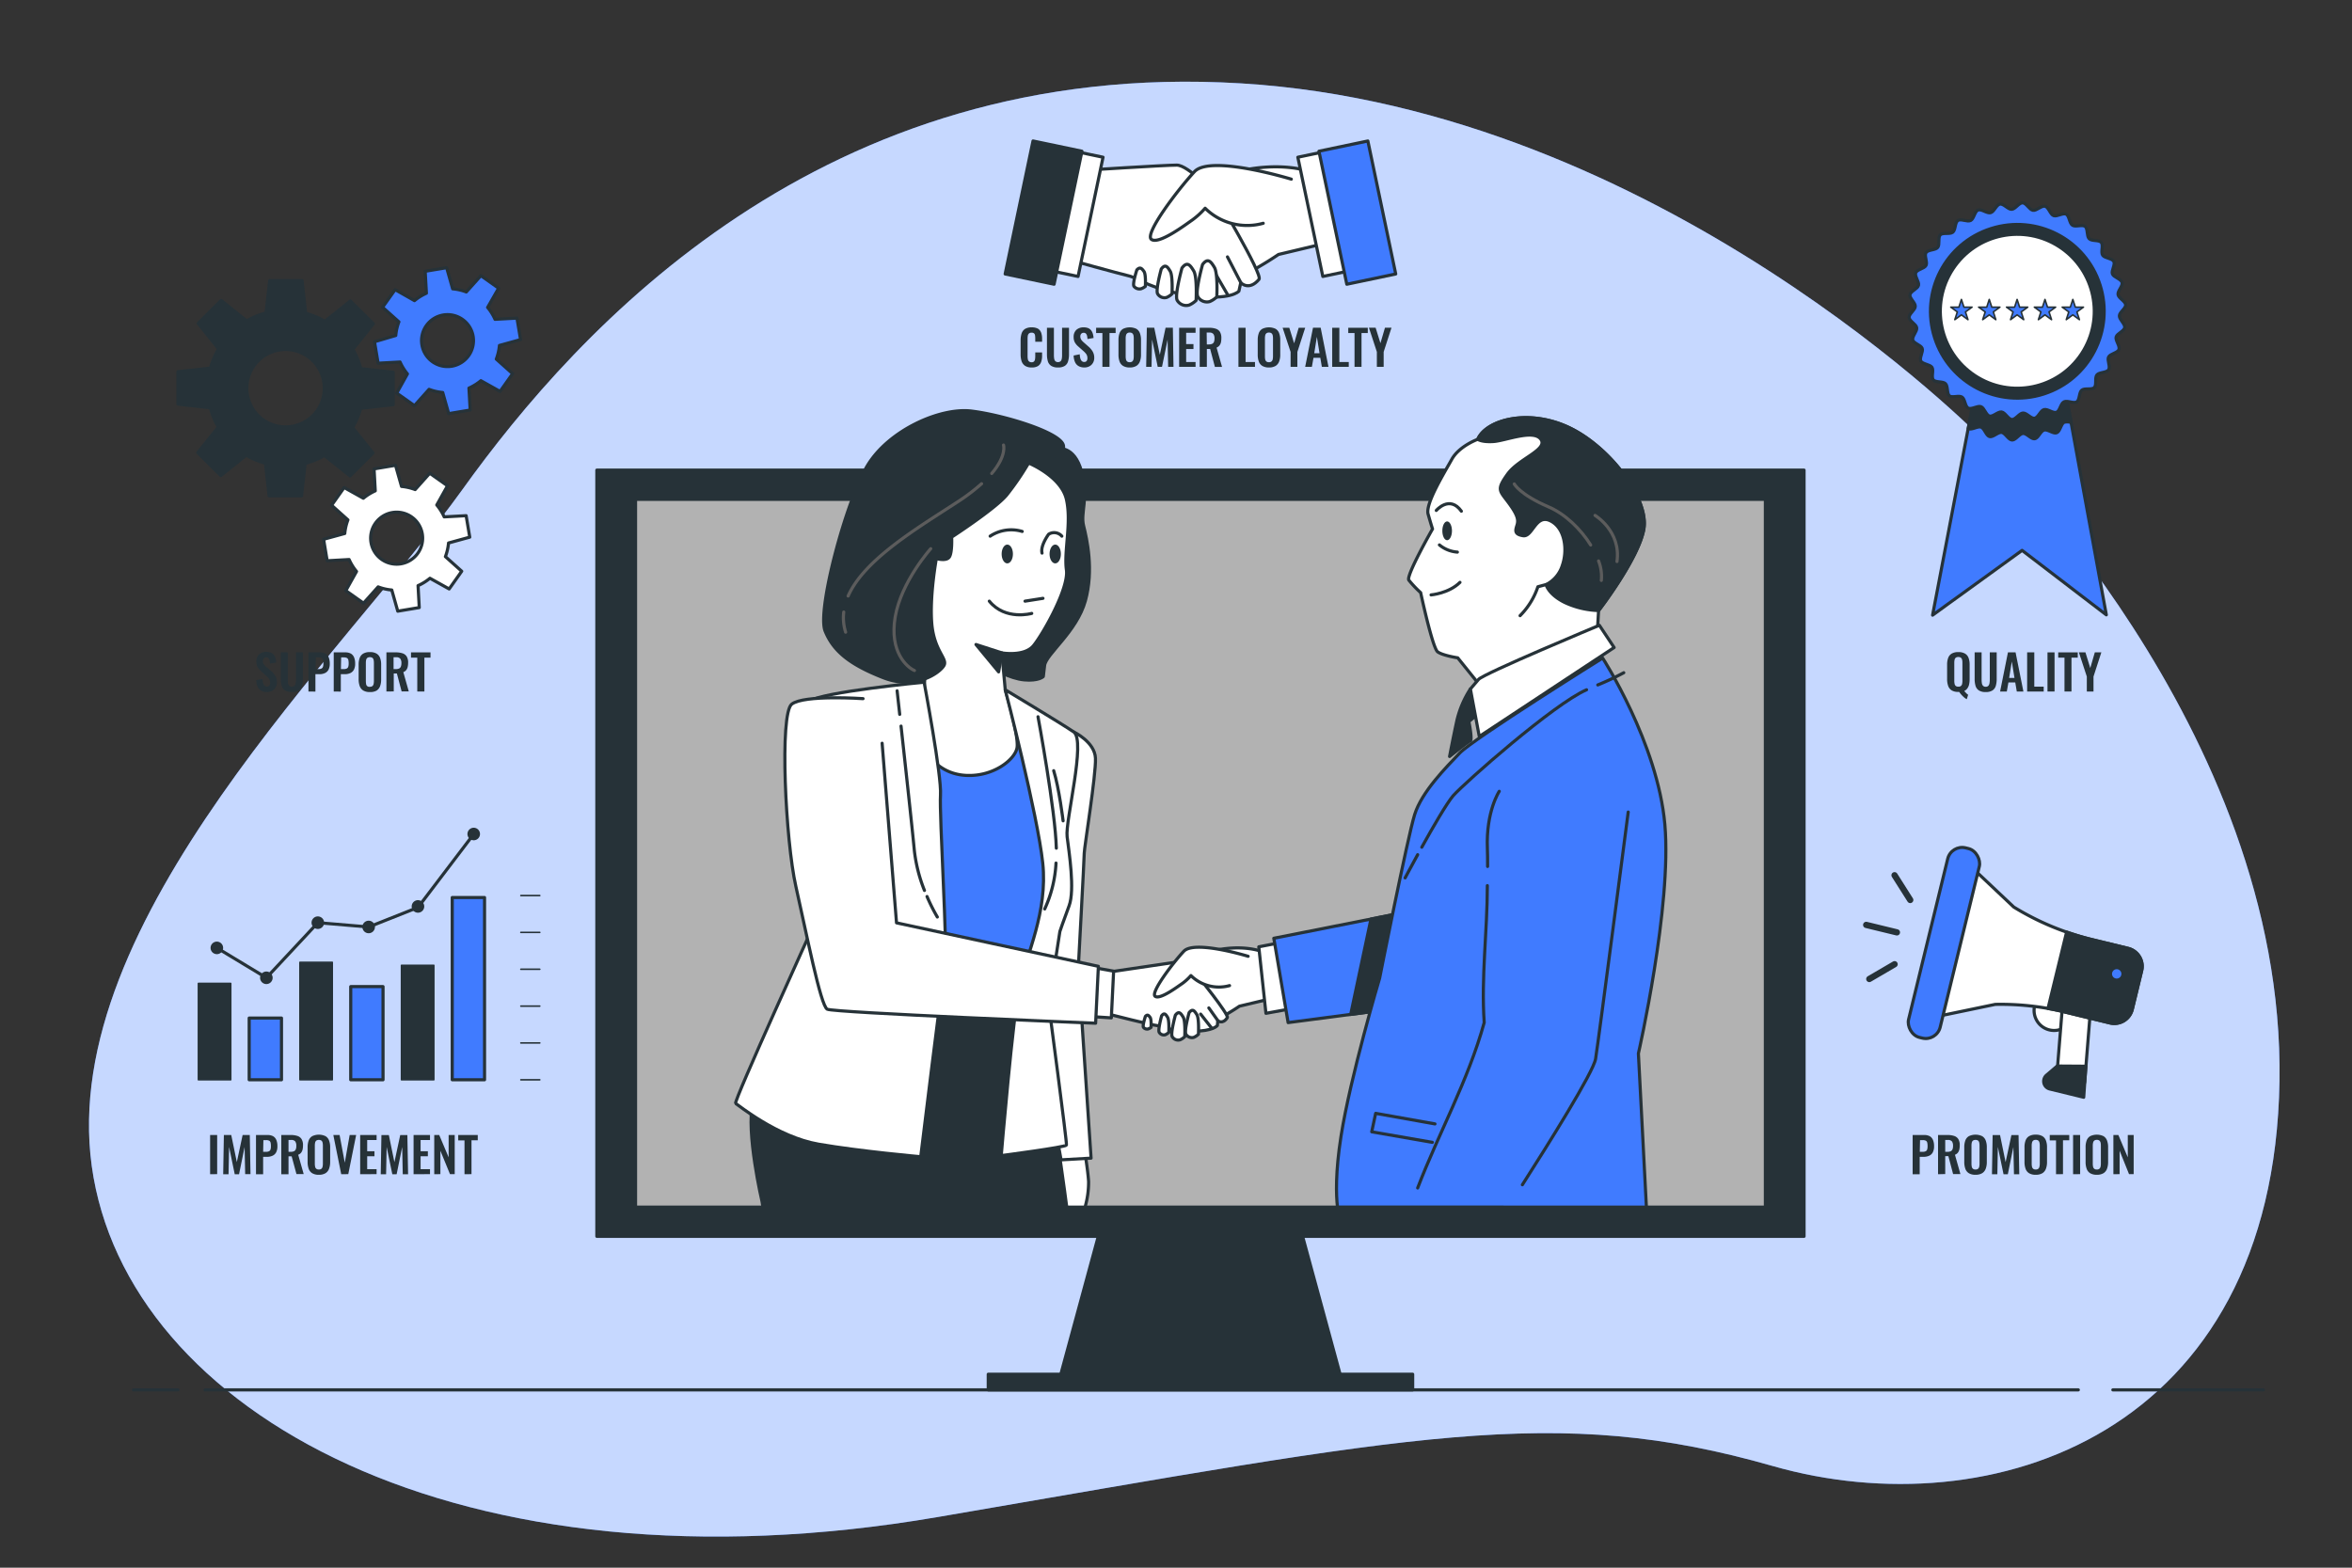 <svg xmlns="http://www.w3.org/2000/svg" viewBox="0 0 750 500"><rect x="0" y="0" width="750" height="500" fill="#333333" stroke="none"/><g id="freepik--background-simple--inject-430"><path d="M632.12,140S529.34,34.72,395.77,26.59,184.31,104.75,147.4,156.21s-129,137.2-118.14,215.71S146.59,510,299.11,483.83s196.74-36.1,266.23-16.24,159.74-9.93,161.54-122.74S632.12,140,632.12,140Z" style="fill:#407BFF"></path><path d="M632.12,140S529.34,34.72,395.77,26.59,184.31,104.75,147.4,156.21s-129,137.2-118.14,215.71S146.59,510,299.11,483.83s196.74-36.1,266.23-16.24,159.74-9.93,161.54-122.74S632.12,140,632.12,140Z" style="fill:#fff;opacity:0.7"></path></g><g id="freepik--Floor--inject-430"><line x1="673.74" y1="443.29" x2="721.75" y2="443.29" style="fill:none;stroke:#263238;stroke-linecap:round;stroke-linejoin:round"></line><line x1="65.39" y1="443.29" x2="662.73" y2="443.29" style="fill:none;stroke:#263238;stroke-linecap:round;stroke-linejoin:round"></line><line x1="42.57" y1="443.29" x2="56.74" y2="443.29" style="fill:none;stroke:#263238;stroke-linecap:round;stroke-linejoin:round"></line></g><g id="freepik--Promotion--inject-430"><path d="M653.5,328.48h0a6.39,6.39,0,0,0,7.71-4.69L665.29,307a6.39,6.39,0,0,0-4.69-7.71h0a6.38,6.38,0,0,0-7.7,4.69l-4.09,16.77A6.38,6.38,0,0,0,653.5,328.48Z" style="fill:#fff;stroke:#263238;stroke-linecap:round;stroke-linejoin:round"></path><path d="M660,348.09h0a3.79,3.79,0,0,0,4.8-3.52l1.69-21.09a5.57,5.57,0,0,0-4.06-5.68h0a3.79,3.79,0,0,0-4.8,3.53l-1.7,21.08A5.56,5.56,0,0,0,660,348.09Z" style="fill:#fff;stroke:#263238;stroke-linecap:round;stroke-linejoin:round"></path><path d="M614.92,324.77l21.31-4.43a86.93,86.93,0,0,1,22.27,2.44l14.32,3.48a5.89,5.89,0,0,0,7.12-4.33l3-12.34a5.9,5.9,0,0,0-4.34-7.12L667,299.65a86.41,86.41,0,0,1-24.86-10.36L627,275Z" style="fill:#fff;stroke:#263238;stroke-linecap:round;stroke-linejoin:round"></path><path d="M659,297.27c2.64.92,5.31,1.72,8,2.38l11.58,2.82a5.9,5.9,0,0,1,4.34,7.12l-3,12.34a5.89,5.89,0,0,1-7.12,4.33l-14.32-3.48q-2.68-.66-5.42-1.14Z" style="fill:#263238;stroke:#263238;stroke-linecap:round;stroke-linejoin:round"></path><rect x="614.68" y="269.66" width="10.37" height="62.22" rx="4.73" transform="translate(1151.03 739.59) rotate(-166.32)" style="fill:#407BFF;stroke:#263238;stroke-linecap:round;stroke-linejoin:round"></rect><line x1="604.13" y1="279.15" x2="609.13" y2="287.04" style="fill:none;stroke:#263238;stroke-linecap:round;stroke-linejoin:round;stroke-width:2px"></line><line x1="596.08" y1="312.24" x2="604.14" y2="307.53" style="fill:none;stroke:#263238;stroke-linecap:round;stroke-linejoin:round;stroke-width:2px"></line><line x1="604.88" y1="297.37" x2="595.09" y2="294.99" style="fill:none;stroke:#263238;stroke-linecap:round;stroke-linejoin:round;stroke-width:2px"></line><path d="M656,340l-3.43,2.92a2.57,2.57,0,0,0-.81,1.33h0a2.53,2.53,0,0,0,1.86,3.07l10.83,2.64.68-9.9Z" style="fill:#263238;stroke:#263238;stroke-linecap:round;stroke-linejoin:round"></path><path d="M673.53,310.25a1.49,1.49,0,1,1,1.1,1.81A1.48,1.48,0,0,1,673.53,310.25Z" style="fill:#407BFF"></path><path d="M609.9,374.51V362h3.67a3.65,3.65,0,0,1,1.83.41,2.5,2.5,0,0,1,1,1.21,5,5,0,0,1,.33,1.92,4.15,4.15,0,0,1-.41,2,2.45,2.45,0,0,1-1.17,1.08,4.16,4.16,0,0,1-1.76.34h-1.24v5.55Zm2.28-7.15h.87a2.1,2.1,0,0,0,1-.18.92.92,0,0,0,.48-.57,3.32,3.32,0,0,0,.13-1.05,4.74,4.74,0,0,0-.1-1.1.94.94,0,0,0-.43-.63,2.12,2.12,0,0,0-1-.2h-.87Z" style="fill:#263238"></path><path d="M618,374.51V362h3a6.61,6.61,0,0,1,2.14.3,2.43,2.43,0,0,1,1.32,1,3.65,3.65,0,0,1,.46,2,6.15,6.15,0,0,1-.14,1.35,2.63,2.63,0,0,1-.47,1,2.11,2.11,0,0,1-.92.65l1.74,6.15H622.8l-1.51-5.72h-1v5.72Zm2.29-7.15h.7a2.39,2.39,0,0,0,1.06-.19,1.14,1.14,0,0,0,.56-.62,2.8,2.8,0,0,0,.17-1.09,2.41,2.41,0,0,0-.34-1.41,1.59,1.59,0,0,0-1.32-.47h-.83Z" style="fill:#263238"></path><path d="M629.94,374.68a3.92,3.92,0,0,1-2.11-.49,2.72,2.72,0,0,1-1.13-1.42,6.54,6.54,0,0,1-.34-2.19v-4.67a6.28,6.28,0,0,1,.34-2.16,2.67,2.67,0,0,1,1.13-1.38,4.92,4.92,0,0,1,4.24,0,2.71,2.71,0,0,1,1.13,1.38,6,6,0,0,1,.35,2.16v4.69a6.11,6.11,0,0,1-.35,2.16,2.81,2.81,0,0,1-1.13,1.42A4,4,0,0,1,629.94,374.68Zm0-1.68a1.19,1.19,0,0,0,.84-.25,1.21,1.21,0,0,0,.36-.67,4.62,4.62,0,0,0,.09-.94v-5.75a4.48,4.48,0,0,0-.09-.94,1.19,1.19,0,0,0-.36-.66,1.56,1.56,0,0,0-1.66,0,1.2,1.2,0,0,0-.37.66,4.48,4.48,0,0,0-.09.94v5.75a4.62,4.62,0,0,0,.09.94,1.1,1.1,0,0,0,.36.67A1.18,1.18,0,0,0,629.94,373Z" style="fill:#263238"></path><path d="M635.19,374.51l.22-12.48h2.36l1.77,8.64,1.85-8.64h2.28l.23,12.48h-1.69l-.19-8.68-1.77,8.68h-1.37l-1.81-8.71-.16,8.71Z" style="fill:#263238"></path><path d="M649.14,374.68a3.92,3.92,0,0,1-2.11-.49,2.7,2.7,0,0,1-1.12-1.42,6.3,6.3,0,0,1-.34-2.19v-4.67a6,6,0,0,1,.34-2.16,2.65,2.65,0,0,1,1.12-1.38,4,4,0,0,1,2.11-.48,4.06,4.06,0,0,1,2.14.48,2.7,2.7,0,0,1,1.12,1.38,6,6,0,0,1,.35,2.16v4.69a6.11,6.11,0,0,1-.35,2.16,2.79,2.79,0,0,1-1.12,1.42A4,4,0,0,1,649.14,374.68Zm0-1.68a1.19,1.19,0,0,0,.84-.25,1.21,1.21,0,0,0,.36-.67,4,4,0,0,0,.1-.94v-5.75a3.87,3.87,0,0,0-.1-.94,1.19,1.19,0,0,0-.36-.66,1.24,1.24,0,0,0-.84-.24,1.19,1.19,0,0,0-.81.24,1.14,1.14,0,0,0-.37.66,3.87,3.87,0,0,0-.1.94v5.75a4.62,4.62,0,0,0,.09.94,1.16,1.16,0,0,0,.36.67A1.19,1.19,0,0,0,649.14,373Z" style="fill:#263238"></path><path d="M655.62,374.51v-10.8h-2V362h6.22v1.68h-2v10.8Z" style="fill:#263238"></path><path d="M661.06,374.51V362h2.25v12.48Z" style="fill:#263238"></path><path d="M668.62,374.68a4,4,0,0,1-2.11-.49,2.7,2.7,0,0,1-1.12-1.42,6.3,6.3,0,0,1-.34-2.19v-4.67a6,6,0,0,1,.34-2.16,2.65,2.65,0,0,1,1.12-1.38,4.94,4.94,0,0,1,4.25,0,2.7,2.7,0,0,1,1.12,1.38,6,6,0,0,1,.35,2.16v4.69a6.11,6.11,0,0,1-.35,2.16,2.79,2.79,0,0,1-1.12,1.42A4,4,0,0,1,668.62,374.68Zm0-1.68a1.19,1.19,0,0,0,.84-.25,1.29,1.29,0,0,0,.37-.67,4.62,4.62,0,0,0,.09-.94v-5.75a4.48,4.48,0,0,0-.09-.94,1.26,1.26,0,0,0-.37-.66,1.24,1.24,0,0,0-.84-.24,1.19,1.19,0,0,0-.81.24,1.14,1.14,0,0,0-.37.66,3.87,3.87,0,0,0-.1.94v5.75a4.62,4.62,0,0,0,.09.94,1.16,1.16,0,0,0,.36.67A1.19,1.19,0,0,0,668.62,373Z" style="fill:#263238"></path><path d="M673.91,374.51V362h1.59l3,7.12V362h1.88v12.48H678.9l-3-7.46v7.46Z" style="fill:#263238"></path></g><g id="freepik--Quality--inject-430"><polygon points="671.66 196.1 666.85 192.42 661.09 188.01 644.94 175.65 644.94 175.64 644.92 175.63 644.8 175.54 627.23 188.26 621.19 192.62 616.26 196.2 627.62 136.62 633.03 108.26 653.01 108.68 654.5 108.71 655.66 108.73 660.43 134.76 671.66 196.1" style="fill:#407BFF;stroke:#263238;stroke-linecap:round;stroke-linejoin:round"></polygon><path d="M660.43,134.76a3.93,3.93,0,0,0-2.24-.07c-1,.54-1.26,2.9-2.36,3.32s-2.84-1.16-4-.85-1.84,2.57-3,2.76-2.54-1.74-3.72-1.67-2.33,2.13-3.51,2.07-2.15-2.22-3.3-2.4-2.74,1.6-3.86,1.31-1.64-2.62-2.73-3-3,1-4,.46l-.07,0L633,108.26l20,.42,1.49,0,1.16,0Z" style="fill:#263238;stroke:#263238;stroke-linecap:round;stroke-linejoin:round"></path><path d="M610.74,97.73c.06-1.19-1.87-2.56-1.69-3.71s2.43-1.9,2.72-3-1.3-2.89-.89-4,2.78-1.34,3.3-2.39-.67-3.09,0-4.07,3-.74,3.72-1.65,0-3.16.81-4,3.08-.1,4-.85.64-3.09,1.62-3.74,3,.54,4.07,0,1.26-2.9,2.36-3.33,2.85,1.16,4,.85,1.83-2.56,3-2.75,2.54,1.73,3.72,1.67,2.32-2.13,3.51-2.07,2.15,2.22,3.29,2.39,2.74-1.59,3.86-1.3,1.64,2.62,2.73,3,3-1,4-.46,1,2.89,2,3.53,3.14-.35,4.05.39.42,3,1.26,3.88,3.14.31,3.88,1.22-.22,3.07.43,4.05,3,.95,3.55,2-.86,2.95-.43,4,2.75,1.56,3.06,2.7-1.46,2.7-1.27,3.87,2.36,2.09,2.42,3.27-2,2.34-2,3.53,1.87,2.56,1.7,3.71-2.43,1.9-2.73,3,1.3,2.89.89,4-2.77,1.35-3.3,2.39.67,3.09,0,4.08-3,.73-3.73,1.65,0,3.16-.81,4-3.08.1-4,.84-.63,3.1-1.61,3.74-3-.54-4.08,0-1.26,2.89-2.36,3.32-2.85-1.16-4-.85-1.84,2.57-3,2.76-2.53-1.74-3.71-1.67-2.33,2.13-3.52,2.07-2.14-2.22-3.29-2.4-2.74,1.6-3.86,1.3-1.64-2.61-2.73-3-3,1-4.05.47-1-2.9-2-3.53-3.14.34-4-.39-.42-3.06-1.25-3.88-3.15-.31-3.89-1.22.22-3.07-.43-4-3-1-3.55-2,.86-3,.43-4.06-2.74-1.55-3-2.69,1.45-2.71,1.26-3.87-2.36-2.1-2.42-3.28S610.69,98.91,610.74,97.73Z" style="fill:#407BFF;stroke:#263238;stroke-linecap:round;stroke-linejoin:round"></path><circle cx="643.28" cy="99.29" r="27.69" transform="translate(0.3 200.5) rotate(-17.72)" style="fill:#263238;stroke:#263238;stroke-linecap:round;stroke-linejoin:round"></circle><circle cx="643.28" cy="99.29" r="24.55" transform="translate(206.35 581.74) rotate(-56.61)" style="fill:#fff;stroke:#263238;stroke-linecap:round;stroke-linejoin:round"></circle><polygon points="625.45 95.5 626.25 97.96 628.84 97.96 626.74 99.48 627.54 101.95 625.45 100.42 623.35 101.95 624.15 99.48 622.06 97.96 624.65 97.96 625.45 95.5" style="fill:#407BFF;stroke:#263238;stroke-linecap:round;stroke-linejoin:round;stroke-width:0.5px"></polygon><polygon points="634.33 95.5 635.13 97.96 637.72 97.96 635.63 99.48 636.42 101.95 634.33 100.42 632.24 101.95 633.04 99.48 630.94 97.96 633.53 97.96 634.33 95.5" style="fill:#407BFF;stroke:#263238;stroke-linecap:round;stroke-linejoin:round;stroke-width:0.5px"></polygon><polygon points="643.21 95.5 644.01 97.96 646.6 97.96 644.51 99.48 645.31 101.95 643.21 100.42 641.12 101.95 641.92 99.48 639.83 97.96 642.41 97.96 643.21 95.5" style="fill:#407BFF;stroke:#263238;stroke-linecap:round;stroke-linejoin:round;stroke-width:0.5px"></polygon><polygon points="652.1 95.5 652.9 97.96 655.49 97.96 653.39 99.48 654.19 101.95 652.1 100.42 650 101.95 650.8 99.48 648.71 97.96 651.3 97.96 652.1 95.5" style="fill:#407BFF;stroke:#263238;stroke-linecap:round;stroke-linejoin:round;stroke-width:0.5px"></polygon><polygon points="660.98 95.5 661.78 97.96 664.37 97.96 662.27 99.48 663.08 101.95 660.98 100.42 658.89 101.95 659.69 99.48 657.59 97.96 660.18 97.96 660.98 95.5" style="fill:#407BFF;stroke:#263238;stroke-linecap:round;stroke-linejoin:round;stroke-width:0.5px"></polygon><path d="M627.16,223a3.82,3.82,0,0,1-.83-.55,9.66,9.66,0,0,1-.86-.84,8.21,8.21,0,0,1-.73-.93h-.28a3.92,3.92,0,0,1-2.11-.49,2.7,2.7,0,0,1-1.12-1.42,6.3,6.3,0,0,1-.34-2.19V212a6,6,0,0,1,.34-2.16,2.65,2.65,0,0,1,1.12-1.38,4,4,0,0,1,2.11-.48,4.06,4.06,0,0,1,2.14.48,2.67,2.67,0,0,1,1.13,1.38,6,6,0,0,1,.34,2.16v4.69a7.39,7.39,0,0,1-.17,1.62,3.32,3.32,0,0,1-.56,1.25,2.5,2.5,0,0,1-1,.83l.41.44.43.44a3.35,3.35,0,0,0,.42.32Zm-2.7-4a1.07,1.07,0,0,0,1.22-.92,4.62,4.62,0,0,0,.09-.94v-5.75a4.48,4.48,0,0,0-.09-.94,1.2,1.2,0,0,0-.37-.66,1.29,1.29,0,0,0-.85-.24,1.23,1.23,0,0,0-.83.24,1.08,1.08,0,0,0-.36.66,4.48,4.48,0,0,0-.09.94v5.75a4.62,4.62,0,0,0,.09.94,1.16,1.16,0,0,0,.36.68A1.23,1.23,0,0,0,624.46,219Z" style="fill:#263238"></path><path d="M633.18,220.72a3.86,3.86,0,0,1-2.15-.51,2.6,2.6,0,0,1-1.07-1.45,7.73,7.73,0,0,1-.29-2.25v-8.44h2.22v8.71a7.69,7.69,0,0,0,.08,1.1,1.54,1.54,0,0,0,.36.83,1.09,1.09,0,0,0,.85.32,1.1,1.1,0,0,0,.88-.32,1.7,1.7,0,0,0,.35-.83,6.45,6.45,0,0,0,.09-1.1v-8.71h2.2v8.44a7.73,7.73,0,0,1-.29,2.25,2.63,2.63,0,0,1-1.06,1.45A3.89,3.89,0,0,1,633.18,220.72Z" style="fill:#263238"></path><path d="M637.79,220.55l2.5-12.48h2.43l2.5,12.48h-2.11l-.49-2.88h-2.18l-.51,2.88Zm2.88-4.33h1.7l-.85-5.24Z" style="fill:#263238"></path><path d="M646.41,220.55V208.07h2.28V219h3v1.57Z" style="fill:#263238"></path><path d="M652.9,220.55V208.07h2.25v12.48Z" style="fill:#263238"></path><path d="M658.32,220.55v-10.8h-2v-1.68h6.23v1.68h-2v10.8Z" style="fill:#263238"></path><path d="M665.44,220.55v-4.76l-2.53-7.72H665l1.54,5,1.45-5h2.08l-2.5,7.72v4.76Z" style="fill:#263238"></path></g><g id="freepik--customer-loyalty--inject-430"><path d="M419,55.09l3.09,22.64-14.41,3.43a107.21,107.21,0,0,1-12.35,7.21c-5.84,2.74-9.95,3.77-12,3.77s-9.61-3.09-9.61-3.09,5.15-27.79,11-30.88S405.94,50.63,419,55.09Z" style="fill:#fff;stroke:#263238;stroke-linecap:round;stroke-linejoin:round"></path><path d="M345.72,54.3s25.76-1.64,29.53-1.64S387.41,62,387.41,62s15.36,25.57,14.07,27.1c-3.24,3.84-5.83,1.06-5.83,1.06l-.59,2.7s-2.5,3.1-15.19,1.39S363.06,88.71,360,88s-19.73-5.33-19.73-5.33Z" style="fill:#fff;stroke:#263238;stroke-linecap:round;stroke-linejoin:round"></path><line x1="395.65" y1="90.11" x2="391.41" y2="81.93" style="fill:none;stroke:#263238;stroke-linecap:round;stroke-linejoin:round"></line><line x1="391.41" y1="93.9" x2="386.15" y2="84.85" style="fill:none;stroke:#263238;stroke-linecap:round;stroke-linejoin:round"></line><path d="M411.77,57.14S386,49.25,380.9,54.74s-16.13,19.9-13.73,21.62,11-4.81,13-6.18a24.5,24.5,0,0,0,4.12-3.77,19.07,19.07,0,0,0,18.52,4.8" style="fill:#fff;stroke:#263238;stroke-linecap:round;stroke-linejoin:round"></path><path d="M383.47,84.36S381,93.18,382,94.68a3.32,3.32,0,0,0,3.75,1.5,7,7,0,0,0,2.26-1.5s.37-7.5-.75-9.38S385.16,82.11,383.47,84.36Z" style="fill:#fff;stroke:#263238;stroke-linecap:round;stroke-linejoin:round"></path><path d="M376.9,85.49s-2.44,8.82-1.5,10.32a3.33,3.33,0,0,0,3.76,1.5,7.26,7.26,0,0,0,2.25-1.5s.37-7.51-.75-9.38S378.59,83.24,376.9,85.49Z" style="fill:#fff;stroke:#263238;stroke-linecap:round;stroke-linejoin:round"></path><path d="M370.3,85.8s-1.87,6.77-1.15,7.92A2.54,2.54,0,0,0,372,94.87a5.43,5.43,0,0,0,1.73-1.15s.29-5.76-.57-7.2S371.59,84.08,370.3,85.8Z" style="fill:#fff;stroke:#263238;stroke-linecap:round;stroke-linejoin:round"></path><path d="M362.51,86.09s-1.47,4.48-.9,5.24a2.19,2.19,0,0,0,2.26.76,4.38,4.38,0,0,0,1.36-.76s.23-3.81-.45-4.76S363.53,85,362.51,86.09Z" style="fill:#fff;stroke:#263238;stroke-linecap:round;stroke-linejoin:round"></path><rect x="417.73" y="48.7" width="9.96" height="38.85" transform="translate(-4.99 88.12) rotate(-11.83)" style="fill:#fff;stroke:#263238;stroke-linecap:round;stroke-linejoin:round"></rect><rect x="424.85" y="46.12" width="15.94" height="43.34" transform="translate(-4.7 90.19) rotate(-11.83)" style="fill:#407BFF;stroke:#263238;stroke-linecap:round;stroke-linejoin:round"></rect><rect x="337.9" y="48.7" width="9.96" height="38.85" transform="translate(664.51 205.11) rotate(-168.17)" style="fill:#fff;stroke:#263238;stroke-linecap:round;stroke-linejoin:round"></rect><rect x="324.81" y="46.12" width="15.94" height="43.34" transform="translate(644.58 202.38) rotate(-168.17)" style="fill:#263238;stroke:#263238;stroke-linecap:round;stroke-linejoin:round"></rect><path d="M329,117.2a3.72,3.72,0,0,1-2.15-.54,2.84,2.84,0,0,1-1.09-1.47,7.06,7.06,0,0,1-.31-2.15v-4.46a7.34,7.34,0,0,1,.31-2.22,2.71,2.71,0,0,1,1.09-1.45,3.89,3.89,0,0,1,2.15-.5,4,4,0,0,1,2,.43,2.53,2.53,0,0,1,1,1.26,5.53,5.53,0,0,1,.3,1.9v1h-2.18V108a7,7,0,0,0-.06-.95,1.15,1.15,0,0,0-.29-.69,1.1,1.1,0,0,0-.83-.25,1.16,1.16,0,0,0-.85.27,1.29,1.29,0,0,0-.35.72,6.5,6.5,0,0,0-.07,1v5.42a4.93,4.93,0,0,0,.1,1.12,1.1,1.1,0,0,0,1.17.89,1,1,0,0,0,.81-.27,1.32,1.32,0,0,0,.3-.72,6.11,6.11,0,0,0,.07-1V112.4h2.18v1a5.9,5.9,0,0,1-.29,2,2.54,2.54,0,0,1-1,1.34A3.67,3.67,0,0,1,329,117.2Z" style="fill:#263238"></path><path d="M337.36,117.2a3.86,3.86,0,0,1-2.15-.51,2.6,2.6,0,0,1-1.07-1.45,7.83,7.83,0,0,1-.29-2.25v-8.45h2.22v8.71a6.39,6.39,0,0,0,.08,1.1,1.54,1.54,0,0,0,.36.84,1.35,1.35,0,0,0,1.72,0,1.71,1.71,0,0,0,.36-.84,6.39,6.39,0,0,0,.08-1.1v-8.71h2.21V113a7.48,7.48,0,0,1-.3,2.25,2.57,2.57,0,0,1-1.05,1.45A3.89,3.89,0,0,1,337.36,117.2Z" style="fill:#263238"></path><path d="M345.81,117.2a3.71,3.71,0,0,1-1.88-.44,2.71,2.71,0,0,1-1.14-1.29,5.44,5.44,0,0,1-.43-2.08l1.95-.39a5.8,5.8,0,0,0,.18,1.28,1.9,1.9,0,0,0,.45.86,1.06,1.06,0,0,0,.79.3.91.91,0,0,0,.79-.33,1.46,1.46,0,0,0,.23-.84,2.23,2.23,0,0,0-.37-1.34,6,6,0,0,0-1-1.05l-1.57-1.39a4.88,4.88,0,0,1-1.06-1.27,3.51,3.51,0,0,1-.39-1.73,3,3,0,0,1,.86-2.28,3.33,3.33,0,0,1,2.36-.8,3.69,3.69,0,0,1,1.47.26,2.31,2.31,0,0,1,.93.75,3.55,3.55,0,0,1,.52,1.09,6.44,6.44,0,0,1,.21,1.29l-1.94.33a6,6,0,0,0-.13-1,1.52,1.52,0,0,0-.36-.73,1,1,0,0,0-.74-.26,1,1,0,0,0-.78.33,1.27,1.27,0,0,0-.27.83,2,2,0,0,0,.26,1,4.37,4.37,0,0,0,.76.84l1.55,1.37a6.42,6.42,0,0,1,1.32,1.52,3.91,3.91,0,0,1,.55,2.1,3.11,3.11,0,0,1-.4,1.59,2.76,2.76,0,0,1-1.09,1.08A3.22,3.22,0,0,1,345.81,117.2Z" style="fill:#263238"></path><path d="M351.53,117V106.22h-2v-1.68h6.22v1.68h-1.95V117Z" style="fill:#263238"></path><path d="M360.23,117.2a3.94,3.94,0,0,1-2.11-.5,2.68,2.68,0,0,1-1.12-1.41,6.3,6.3,0,0,1-.34-2.19v-4.67a6.1,6.1,0,0,1,.34-2.17,2.65,2.65,0,0,1,1.12-1.38,5,5,0,0,1,4.25,0,2.7,2.7,0,0,1,1.12,1.38,6.09,6.09,0,0,1,.35,2.17v4.68a6.13,6.13,0,0,1-.35,2.17,2.83,2.83,0,0,1-1.12,1.42A4,4,0,0,1,360.23,117.2Zm0-1.68a1.24,1.24,0,0,0,.84-.25,1.28,1.28,0,0,0,.37-.68,4.62,4.62,0,0,0,.09-.94V107.9a4.48,4.48,0,0,0-.09-.94,1.27,1.27,0,0,0-.37-.65,1.24,1.24,0,0,0-.84-.24,1.19,1.19,0,0,0-.81.24,1.14,1.14,0,0,0-.37.65,3.87,3.87,0,0,0-.1.94v5.75a4.62,4.62,0,0,0,.09.94,1.21,1.21,0,0,0,.36.68A1.25,1.25,0,0,0,360.23,115.52Z" style="fill:#263238"></path><path d="M365.49,117l.21-12.49h2.36l1.78,8.65,1.84-8.65H374L374.2,117h-1.7l-.18-8.68L370.54,117h-1.37l-1.8-8.71L367.2,117Z" style="fill:#263238"></path><path d="M376,117V104.54h5.24v1.61h-3v3.59h2.33v1.59h-2.33v4.13h3V117Z" style="fill:#263238"></path><path d="M382.55,117V104.54h3a6.58,6.58,0,0,1,2.13.3,2.47,2.47,0,0,1,1.33,1,3.71,3.71,0,0,1,.45,2,6.22,6.22,0,0,1-.13,1.36,2.67,2.67,0,0,1-.47,1,2.18,2.18,0,0,1-.92.66l1.74,6.15h-2.28l-1.51-5.72h-1.05V117Zm2.28-7.15h.71a2.36,2.36,0,0,0,1-.2,1.1,1.1,0,0,0,.57-.61,3.08,3.08,0,0,0,.17-1.09,2.36,2.36,0,0,0-.35-1.41,1.56,1.56,0,0,0-1.32-.47h-.83Z" style="fill:#263238"></path><path d="M394.91,117V104.54h2.28v10.92h3V117Z" style="fill:#263238"></path><path d="M404.63,117.2a3.94,3.94,0,0,1-2.11-.5,2.68,2.68,0,0,1-1.12-1.41,6.3,6.3,0,0,1-.34-2.19v-4.67a6.1,6.1,0,0,1,.34-2.17,2.65,2.65,0,0,1,1.12-1.38,5,5,0,0,1,4.25,0,2.7,2.7,0,0,1,1.12,1.38,5.88,5.88,0,0,1,.35,2.17v4.68a5.91,5.91,0,0,1-.35,2.17,2.83,2.83,0,0,1-1.12,1.42A4,4,0,0,1,404.63,117.2Zm0-1.68a1.24,1.24,0,0,0,.84-.25,1.22,1.22,0,0,0,.37-.68,4.62,4.62,0,0,0,.09-.94V107.9a4.48,4.48,0,0,0-.09-.94,1.2,1.2,0,0,0-.37-.65,1.24,1.24,0,0,0-.84-.24,1.19,1.19,0,0,0-.81.24,1.14,1.14,0,0,0-.37.65,4.48,4.48,0,0,0-.09.94v5.75a4.64,4.64,0,0,0,.08.94,1.21,1.21,0,0,0,.36.68A1.25,1.25,0,0,0,404.63,115.52Z" style="fill:#263238"></path><path d="M411.54,117v-4.77L409,104.54h2.13l1.54,4.95,1.45-4.95h2.08l-2.5,7.72V117Z" style="fill:#263238"></path><path d="M416.19,117l2.5-12.49h2.44L423.62,117h-2.11l-.49-2.88h-2.18l-.51,2.88Zm2.89-4.33h1.69l-.85-5.24Z" style="fill:#263238"></path><path d="M424.81,117V104.54h2.28v10.92h3V117Z" style="fill:#263238"></path><path d="M431.93,117V106.22h-2v-1.68h6.23v1.68h-2V117Z" style="fill:#263238"></path><path d="M439.05,117v-4.77l-2.53-7.72h2.13l1.54,4.95,1.45-4.95h2.08l-2.5,7.72V117Z" style="fill:#263238"></path></g><g id="freepik--Support--inject-430"><path d="M125.38,129.07V118.72l-10.33-1.15a24.23,24.23,0,0,0-2.53-6.15l6.53-8.16L111.73,96l-8.12,6.49a24.85,24.85,0,0,0-6.14-2.57L96.32,89.5H86L84.83,99.82a24.54,24.54,0,0,0-6.16,2.54l-8.16-6.53-7.31,7.32,6.5,8.12a24.87,24.87,0,0,0-2.58,6.14l-10.37,1.15V128.9l10.33,1.15a24.51,24.51,0,0,0,2.53,6.16l-6.53,8.16,7.32,7.31,8.12-6.5a24.47,24.47,0,0,0,6.14,2.57l1.15,10.38H96.16L97.3,147.8a24.51,24.51,0,0,0,6.16-2.53l8.16,6.52,7.31-7.31-6.5-8.12a24.87,24.87,0,0,0,2.58-6.14Zm-34.31,7.09a12.35,12.35,0,1,1,12.34-12.35A12.35,12.35,0,0,1,91.07,136.16Z" style="fill:#263238;stroke:#263238;stroke-linecap:round;stroke-linejoin:round"></path><path d="M166,108.31l-1.15-6.85-7,.38a16.75,16.75,0,0,0-2.36-3.79L159,91.92l-5.65-4-4.66,5.2a16.33,16.33,0,0,0-4.35-1l-1.91-6.74-6.85,1.14.39,7a16.6,16.6,0,0,0-3.8,2.36L126,92.38,122,98l5.2,4.65a16.33,16.33,0,0,0-1,4.35L119.42,109l1.15,6.84,7-.38a16.37,16.37,0,0,0,2.35,3.79l-3.41,6.13,5.65,4,4.66-5.2a16.33,16.33,0,0,0,4.35,1l1.91,6.74,6.85-1.14-.39-7a16.6,16.6,0,0,0,3.8-2.36l6.12,3.42,4-5.66-5.2-4.65a16.74,16.74,0,0,0,1-4.35Zm-21.94,8.49a8.28,8.28,0,1,1,6.81-9.54A8.29,8.29,0,0,1,144.09,116.8Z" style="fill:#407BFF;stroke:#263238;stroke-linecap:round;stroke-linejoin:round"></path><path d="M149.79,171.32l-1.15-6.85-7,.38a16.75,16.75,0,0,0-2.36-3.79l3.42-6.12-5.66-4-4.65,5.2a16.93,16.93,0,0,0-4.35-1l-1.92-6.74-6.84,1.15.38,7a17,17,0,0,0-3.8,2.36l-6.12-3.41-4,5.65,5.2,4.66a16.35,16.35,0,0,0-1,4.34L103.19,172l1.14,6.85,7-.39a16.26,16.26,0,0,0,2.36,3.8l-3.42,6.12,5.65,4,4.66-5.2a16.33,16.33,0,0,0,4.35,1l1.91,6.75,6.85-1.15-.38-7a16.37,16.37,0,0,0,3.79-2.35l6.13,3.41,4-5.65-5.2-4.66a16.72,16.72,0,0,0,1-4.35Zm-21.93,8.5a8.29,8.29,0,1,1,6.8-9.54A8.29,8.29,0,0,1,127.86,179.82Z" style="fill:#fff;stroke:#263238;stroke-linecap:round;stroke-linejoin:round"></path><path d="M85.17,220.72a3.61,3.61,0,0,1-1.88-.44A2.8,2.8,0,0,1,82.15,219a5.48,5.48,0,0,1-.43-2.08l2-.39a6.62,6.62,0,0,0,.17,1.28,1.86,1.86,0,0,0,.45.85,1.08,1.08,0,0,0,.79.3.89.89,0,0,0,.79-.33,1.39,1.39,0,0,0,.23-.84,2.26,2.26,0,0,0-.37-1.34,5.54,5.54,0,0,0-1-1L83.18,214a4.8,4.8,0,0,1-1.05-1.27,3.55,3.55,0,0,1-.39-1.74,3,3,0,0,1,.86-2.28,3.34,3.34,0,0,1,2.36-.8,3.49,3.49,0,0,1,1.46.27,2.31,2.31,0,0,1,.93.75,3.38,3.38,0,0,1,.52,1.08,7.55,7.55,0,0,1,.22,1.29l-2,.34a6.27,6.27,0,0,0-.13-1,1.36,1.36,0,0,0-.35-.72,1,1,0,0,0-.75-.26,1,1,0,0,0-.78.33,1.25,1.25,0,0,0-.27.82,1.93,1.93,0,0,0,.26,1,4.37,4.37,0,0,0,.76.84L86.44,214a6.38,6.38,0,0,1,1.31,1.52,3.82,3.82,0,0,1,.55,2.1,3.18,3.18,0,0,1-.39,1.59,2.81,2.81,0,0,1-1.1,1.09A3.29,3.29,0,0,1,85.17,220.72Z" style="fill:#263238"></path><path d="M93.06,220.72a3.86,3.86,0,0,1-2.15-.51,2.6,2.6,0,0,1-1.07-1.45,7.73,7.73,0,0,1-.29-2.25v-8.44h2.22v8.71a7.73,7.73,0,0,0,.07,1.1,1.63,1.63,0,0,0,.37.83,1.32,1.32,0,0,0,1.72,0,1.71,1.71,0,0,0,.36-.83,7.69,7.69,0,0,0,.08-1.1v-8.71h2.21v8.44a7.38,7.38,0,0,1-.3,2.25,2.57,2.57,0,0,1-1,1.45A3.89,3.89,0,0,1,93.06,220.72Z" style="fill:#263238"></path><path d="M98.36,220.55V208.07H102a3.65,3.65,0,0,1,1.83.41,2.5,2.5,0,0,1,1,1.21,5,5,0,0,1,.33,1.92,4.12,4.12,0,0,1-.41,2,2.45,2.45,0,0,1-1.17,1.08,4.16,4.16,0,0,1-1.76.34h-1.24v5.55Zm2.28-7.15h.87a2.1,2.1,0,0,0,1-.18.92.92,0,0,0,.48-.57,3.32,3.32,0,0,0,.13-1.05,4.74,4.74,0,0,0-.1-1.1,1,1,0,0,0-.43-.63,2.12,2.12,0,0,0-1-.2h-.87Z" style="fill:#263238"></path><path d="M106.42,220.55V208.07h3.67a3.65,3.65,0,0,1,1.83.41,2.5,2.5,0,0,1,1,1.21,5,5,0,0,1,.33,1.92,4.12,4.12,0,0,1-.41,2,2.45,2.45,0,0,1-1.17,1.08,4.16,4.16,0,0,1-1.76.34h-1.23v5.55Zm2.29-7.15h.86a2.1,2.1,0,0,0,1-.18.92.92,0,0,0,.48-.57,3.32,3.32,0,0,0,.13-1.05,4.74,4.74,0,0,0-.1-1.1,1,1,0,0,0-.43-.63,2.12,2.12,0,0,0-1-.2h-.86Z" style="fill:#263238"></path><path d="M117.94,220.72a3.9,3.9,0,0,1-2.11-.49,2.72,2.72,0,0,1-1.13-1.42,6.3,6.3,0,0,1-.34-2.19V212a6,6,0,0,1,.34-2.16,2.67,2.67,0,0,1,1.13-1.38,4,4,0,0,1,2.11-.48,4,4,0,0,1,2.13.48,2.71,2.71,0,0,1,1.13,1.38,6,6,0,0,1,.34,2.16v4.69a6.12,6.12,0,0,1-.34,2.16,2.81,2.81,0,0,1-1.13,1.42A4,4,0,0,1,117.94,220.72Zm0-1.68a1.24,1.24,0,0,0,.84-.24,1.28,1.28,0,0,0,.36-.68,4.62,4.62,0,0,0,.09-.94v-5.75a4.48,4.48,0,0,0-.09-.94,1.19,1.19,0,0,0-.36-.66,1.56,1.56,0,0,0-1.66,0,1.2,1.2,0,0,0-.37.66,4.48,4.48,0,0,0-.09.94v5.75a5.49,5.49,0,0,0,.08.94,1,1,0,0,0,1.2.92Z" style="fill:#263238"></path><path d="M123.22,220.55V208.07h3a6.61,6.61,0,0,1,2.14.3,2.43,2.43,0,0,1,1.32,1,3.65,3.65,0,0,1,.46,2,6.15,6.15,0,0,1-.14,1.35,2.57,2.57,0,0,1-.47,1,2.11,2.11,0,0,1-.92.65l1.74,6.15h-2.28l-1.51-5.72h-1v5.72Zm2.28-7.15h.71a2.39,2.39,0,0,0,1.06-.19,1.14,1.14,0,0,0,.56-.62,3,3,0,0,0,.17-1.08,2.29,2.29,0,0,0-.35-1.41,1.52,1.52,0,0,0-1.31-.47h-.84Z" style="fill:#263238"></path><path d="M133.06,220.55v-10.8h-2v-1.68h6.22v1.68h-1.95v10.8Z" style="fill:#263238"></path></g><g id="freepik--Improvement--inject-430"><rect x="63.27" y="313.65" width="10.3" height="30.73" style="fill:#263238;stroke:#263238;stroke-linecap:round;stroke-linejoin:round;stroke-width:0.5px"></rect><rect x="79.46" y="324.7" width="10.3" height="19.68" style="fill:#407BFF;stroke:#263238;stroke-linecap:round;stroke-linejoin:round"></rect><rect x="95.65" y="306.92" width="10.3" height="37.46" style="fill:#263238;stroke:#263238;stroke-linecap:round;stroke-linejoin:round;stroke-width:0.5px"></rect><rect x="111.84" y="314.67" width="10.3" height="29.71" style="fill:#407BFF;stroke:#263238;stroke-linecap:round;stroke-linejoin:round"></rect><rect x="128.03" y="307.88" width="10.3" height="36.5" style="fill:#263238;stroke:#263238;stroke-linecap:round;stroke-linejoin:round;stroke-width:0.5px"></rect><rect x="144.21" y="286.25" width="10.3" height="58.13" style="fill:#407BFF;stroke:#263238;stroke-linecap:round;stroke-linejoin:round"></rect><line x1="166.09" y1="285.63" x2="172.12" y2="285.63" style="fill:none;stroke:#263238;stroke-linecap:round;stroke-linejoin:round;stroke-width:0.5px"></line><line x1="166.09" y1="297.38" x2="172.12" y2="297.38" style="fill:none;stroke:#263238;stroke-linecap:round;stroke-linejoin:round;stroke-width:0.5px"></line><line x1="166.09" y1="309.14" x2="172.12" y2="309.14" style="fill:none;stroke:#263238;stroke-linecap:round;stroke-linejoin:round;stroke-width:0.5px"></line><line x1="166.09" y1="320.89" x2="172.12" y2="320.89" style="fill:none;stroke:#263238;stroke-linecap:round;stroke-linejoin:round;stroke-width:0.5px"></line><line x1="166.09" y1="332.64" x2="172.12" y2="332.64" style="fill:none;stroke:#263238;stroke-linecap:round;stroke-linejoin:round;stroke-width:0.5px"></line><line x1="166.09" y1="344.39" x2="172.12" y2="344.39" style="fill:none;stroke:#263238;stroke-linecap:round;stroke-linejoin:round;stroke-width:0.5px"></line><polyline points="69.16 302.32 84.95 311.86 101.36 294.28 117.57 295.65 133.29 289.41 151.06 266.02" style="fill:none;stroke:#263238;stroke-linecap:round;stroke-linejoin:round"></polyline><path d="M71.15,302.32a2,2,0,1,0-2,2A2,2,0,0,0,71.15,302.32Z" style="fill:#263238"></path><path d="M86.94,311.86a2,2,0,1,0-2,2A2,2,0,0,0,86.94,311.86Z" style="fill:#263238"></path><path d="M103.35,294.28a2,2,0,1,0-2,2A2,2,0,0,0,103.35,294.28Z" style="fill:#263238"></path><path d="M119.56,295.65a2,2,0,1,0-2,2A2,2,0,0,0,119.56,295.65Z" style="fill:#263238"></path><path d="M135.28,289.1a2,2,0,1,0-2,2A2,2,0,0,0,135.28,289.1Z" style="fill:#263238"></path><path d="M153.06,266a2,2,0,1,0-2,2A2,2,0,0,0,153.06,266Z" style="fill:#263238"></path><path d="M67,374.51V362h2.25v12.48Z" style="fill:#263238"></path><path d="M71.17,374.51,71.39,362h2.35l1.78,8.64L77.37,362h2.28l.23,12.48h-1.7L78,365.83l-1.77,8.68H74.85l-1.8-8.71-.17,8.71Z" style="fill:#263238"></path><path d="M81.63,374.51V362H85.3a3.65,3.65,0,0,1,1.83.41,2.5,2.5,0,0,1,1,1.21,5,5,0,0,1,.33,1.92,4.15,4.15,0,0,1-.41,2,2.45,2.45,0,0,1-1.17,1.08,4.16,4.16,0,0,1-1.76.34H83.91v5.55Zm2.28-7.15h.87a2.1,2.1,0,0,0,1-.18.92.92,0,0,0,.48-.57,3.32,3.32,0,0,0,.13-1.05,4.74,4.74,0,0,0-.1-1.1.94.94,0,0,0-.43-.63,2.12,2.12,0,0,0-1-.2h-.87Z" style="fill:#263238"></path><path d="M89.7,374.51V362h3a6.61,6.61,0,0,1,2.14.3,2.43,2.43,0,0,1,1.32,1,3.65,3.65,0,0,1,.46,2,6.15,6.15,0,0,1-.14,1.35,2.63,2.63,0,0,1-.47,1,2.11,2.11,0,0,1-.92.65l1.75,6.15H94.53L93,368.79H92v5.72ZM92,367.36h.7a2.39,2.39,0,0,0,1.06-.19,1.14,1.14,0,0,0,.56-.62,2.8,2.8,0,0,0,.17-1.09,2.41,2.41,0,0,0-.34-1.41,1.57,1.57,0,0,0-1.32-.47H92Z" style="fill:#263238"></path><path d="M101.67,374.68a3.92,3.92,0,0,1-2.11-.49,2.72,2.72,0,0,1-1.13-1.42,6.54,6.54,0,0,1-.34-2.19v-4.67a6.28,6.28,0,0,1,.34-2.16,2.67,2.67,0,0,1,1.13-1.38,4.92,4.92,0,0,1,4.24,0,2.71,2.71,0,0,1,1.13,1.38,6,6,0,0,1,.35,2.16v4.69a6.11,6.11,0,0,1-.35,2.16,2.81,2.81,0,0,1-1.13,1.42A3.92,3.92,0,0,1,101.67,374.68Zm0-1.68a1.19,1.19,0,0,0,.84-.25,1.21,1.21,0,0,0,.36-.67,4.62,4.62,0,0,0,.09-.94v-5.75a4.48,4.48,0,0,0-.09-.94,1.19,1.19,0,0,0-.36-.66,1.56,1.56,0,0,0-1.66,0,1.2,1.2,0,0,0-.37.66,4.48,4.48,0,0,0-.09.94v5.75a4.62,4.62,0,0,0,.09.94,1.1,1.1,0,0,0,.36.67A1.18,1.18,0,0,0,101.67,373Z" style="fill:#263238"></path><path d="M108.81,374.51,106.29,362h2l1.65,8.83L111.5,362h2.07l-2.51,12.48Z" style="fill:#263238"></path><path d="M114.85,374.51V362h5.24v1.6h-3v3.59h2.32v1.59h-2.32v4.13h3v1.57Z" style="fill:#263238"></path><path d="M121.41,374.51l.22-12.48H124l1.77,8.64,1.85-8.64h2.28l.23,12.48h-1.7l-.18-8.68-1.77,8.68H125.1l-1.81-8.71-.17,8.71Z" style="fill:#263238"></path><path d="M131.88,374.51V362h5.24v1.6h-3v3.59h2.32v1.59h-2.32v4.13h3v1.57Z" style="fill:#263238"></path><path d="M138.47,374.51V362h1.59l3,7.12V362H145v12.48h-1.51l-3.06-7.46v7.46Z" style="fill:#263238"></path><path d="M148.12,374.51v-10.8h-2V362h6.23v1.68h-2v10.8Z" style="fill:#263238"></path></g><g id="freepik--Device--inject-430"><polygon points="427.32 438.3 338.28 438.3 351.63 389.15 413.96 389.15 427.32 438.3" style="fill:#263238;stroke:#263238;stroke-linecap:round;stroke-linejoin:round"></polygon><rect x="315.13" y="438.3" width="135.34" height="4.99" style="fill:#263238;stroke:#263238;stroke-linecap:round;stroke-linejoin:round"></rect><rect x="190.32" y="149.94" width="384.95" height="244.37" style="fill:#263238;stroke:#263238;stroke-linecap:round;stroke-linejoin:round"></rect><rect x="202.66" y="159.26" width="360.28" height="225.74" style="fill:#b2b2b2;stroke:#263238;stroke-linecap:round;stroke-linejoin:round"></rect></g><g id="freepik--Characters--inject-430"><path d="M311.51,216.22l-23.34,3.9,7.36,107.65,33.83,2.73s7.35-41.39,7.77-48.11-12-57.14-12-57.14Z" style="fill:#407BFF;stroke:#263238;stroke-linecap:round;stroke-linejoin:round"></path><path d="M346,385a28.68,28.68,0,0,0,1.13-8.16c-.27-4-1.33-10.11-1.33-10.11l-9.58.8L339.93,385Z" style="fill:#fff;stroke:#263238;stroke-linecap:round;stroke-linejoin:round"></path><path d="M243.28,385h96.88c-.26-2.13-1-7.5-1.77-12.89-1.05-6.93-8.19-55.47-8.19-55.47L259,309.91s-16.6,32.15-18.91,41.6S243,383.23,243,383.23Z" style="fill:#263238;stroke:#263238;stroke-linecap:round;stroke-linejoin:round"></path><path d="M337.13,143.1s5.46-1.26,7.77,7.35-.42,13,.63,17.23,3.31,14.07.57,23.94-12.54,17-13,20.6l-.42,3.57s-1.47,1.47-6.09,1.05-10.3-3.78-10.3-3.78l.63-7.14s8,0,9.88-1.47,10.08-16,10.71-20.17,1.05-16.18.42-19.75-5-10.93-6.72-11.56-9.46-6.09-9.46-6.09S332.51,140.37,337.13,143.1Z" style="fill:#263238;stroke:#263238;stroke-linecap:round;stroke-linejoin:round"></path><path d="M342.38,233.44s6.73,3.15,6.94,8.4-3.58,28.57-3.58,30.26-1.89,36.55-1.89,36.55l4.07,60.73-9.57.54S330,325,330.83,319.58s5.88-32.36,6.3-37.19-.63-25.42.84-31.51S342.38,233.44,342.38,233.44Z" style="fill:#fff;stroke:#263238;stroke-linecap:round;stroke-linejoin:round"></path><path d="M328,147.68s10.38,4.24,12.06,11.6-.84,16.59,0,22.48-7.56,20.59-10.5,24.16-10.09,2.31-10.09,2.31L320.55,220s4.4,14.7,3.76,18.48-7.57,9.33-16.38,8.82c-10.93-.63-14.3-10.8-14.3-10.8l1.47-23.32a68.92,68.92,0,0,0-.41-14.41c-1.05-8.61,1.26-21.64,2.1-23.74s8.62-10.71,13.45-14.07,14.28-13,14.28-13S327.3,146.79,328,147.68Z" style="fill:#fff;stroke:#263238;stroke-linecap:round;stroke-linejoin:round"></path><path d="M294.68,217.59s-32.34,3-37,6.18,2.1,70.59,2.1,70.59-26,57.15-25.21,57.57,13.23,10.71,26.47,13,32.56,4,32.56,4,6.93-56.73,7.77-61.14-1.89-48.11-1.47-54.2S294.68,217.59,294.68,217.59Z" style="fill:#fff;stroke:#263238;stroke-linecap:round;stroke-linejoin:round"></path><path d="M295.61,285.94a57.5,57.5,0,0,0,3.28,6.53" style="fill:none;stroke:#263238;stroke-linecap:round;stroke-linejoin:round"></path><path d="M287.32,231.59c1.39,12.59,3.53,32.15,4.22,39.45A48.82,48.82,0,0,0,294.79,284" style="fill:none;stroke:#263238;stroke-linecap:round;stroke-linejoin:round"></path><path d="M286.07,220.33s.33,3,.83,7.51" style="fill:none;stroke:#263238;stroke-linecap:round;stroke-linejoin:round"></path><path d="M328,147.68A88.17,88.17,0,0,1,321,157.91c-3.66,4.39-17.54,13.4-17.54,13.4s.24,4.88-.74,6.34-4.14.49-4.14.49-2.19,11.93-1.46,20.71,5.12,11.2,3.9,13.4-8.91,8-19.38,3.89-15.84-8.29-18.52-14.87,6.71-41.65,13.53-52.86,23.15-18.52,33.14-17.3,27.78,6.58,29.24,10.72S328,147.68,328,147.68Z" style="fill:#263238;stroke:#263238;stroke-linecap:round;stroke-linejoin:round"></path><path d="M296.79,175s-9.4,10.46-11.33,21.75,3.87,16.13,6.13,17.1" style="fill:none;stroke:#5c5c5c;stroke-linecap:round;stroke-linejoin:round"></path><path d="M269.05,195.21a15.4,15.4,0,0,0,.6,6.41" style="fill:none;stroke:#5c5c5c;stroke-linecap:round;stroke-linejoin:round"></path><path d="M313,154.28a61.15,61.15,0,0,1-7.55,5.73c-12.77,8.34-29.83,18.37-35,30.08" style="fill:none;stroke:#5c5c5c;stroke-linecap:round;stroke-linejoin:round"></path><path d="M320,141.94s1.08,3.38-3.76,9.07" style="fill:none;stroke:#5c5c5c;stroke-linecap:round;stroke-linejoin:round"></path><path d="M320.55,220s17.84,10.71,21.83,13.44-2.73,28.36-2.1,33.4,2.52,17,.63,22.06-2.94,8.2-2.94,8.2l-3.57,23.11s5.88,44.33,5.67,45-20.8,3.36-20.8,3.36,3.78-45,5.89-54.42,9-23.32,7.35-38.86S320.55,220,320.55,220Z" style="fill:#fff;stroke:#263238;stroke-linecap:round;stroke-linejoin:round"></path><path d="M336.74,275.27a40,40,0,0,1-3.6,14.63" style="fill:none;stroke:#263238;stroke-linecap:round;stroke-linejoin:round"></path><path d="M331,228.6s5.56,30.06,5.84,41.92" style="fill:none;stroke:#263238;stroke-linecap:round;stroke-linejoin:round"></path><path d="M339,261.8s-1.28-10.49-3-16" style="fill:none;stroke:#263238;stroke-linecap:round;stroke-linejoin:round"></path><path d="M323,176.69c0,1.66-.8,3-1.8,3s-1.8-1.35-1.8-3,.8-3,1.8-3S323,175,323,176.69Z" style="fill:#263238"></path><path d="M338.29,176.69c0,1.66-.8,3-1.8,3s-1.81-1.35-1.81-3,.81-3,1.81-3S338.29,175,338.29,176.69Z" style="fill:#263238"></path><path d="M315.74,171a12.2,12.2,0,0,1,10.22-1.5" style="fill:none;stroke:#263238;stroke-linecap:round;stroke-linejoin:round"></path><path d="M338.59,171a3.25,3.25,0,0,0-4.21-.6s-2.7,3.61-2.1,6" style="fill:none;stroke:#263238;stroke-linecap:round;stroke-linejoin:round"></path><line x1="332.58" y1="190.83" x2="326.86" y2="191.73" style="fill:none;stroke:#263238;stroke-linecap:round;stroke-linejoin:round"></line><path d="M329,195.64s-8.42,2.4-13.53-3.91" style="fill:none;stroke:#263238;stroke-linecap:round;stroke-linejoin:round"></path><polygon points="319.48 208.23 311.22 205.56 318.44 214.29 319.48 208.23" style="fill:#263238;stroke:#263238;stroke-linecap:round;stroke-linejoin:round"></polygon><path d="M468.86,219.76a32,32,0,0,0-4.26,9.93c-1.18,5.43-2.36,11.58-2.36,11.58s5.91-4.73,6.62-5-.47-6.14-.47-6.14l4-3.31Z" style="fill:#263238;stroke:#263238;stroke-linecap:round;stroke-linejoin:round"></path><path d="M471.22,140.11s-5.91,2.13-8.27,6.38-8.51,14.18-7.56,17.49,1.41,4.73,1.41,4.73-8.5,14.89-7.56,16.31a34.33,34.33,0,0,0,3.78,4s3.78,17.72,5.44,18.9,6.38,1.89,6.38,1.89l6.85,8.51L509.27,203l.48-8.27s12.76-16.55,14.41-26-10.4-25.76-23.4-32.14S474.06,133.73,471.22,140.11Z" style="fill:#fff;stroke:#263238;stroke-linecap:round;stroke-linejoin:round"></path><path d="M459,173.8a10.11,10.11,0,0,0,5.72,2.29" style="fill:none;stroke:#263238;stroke-linecap:round;stroke-linejoin:round"></path><path d="M500.76,136.57c-13-6.38-26.7-2.84-29.54,3.54,0,0,1.18.95,5,.71s12.77-4,15.13-.71-7.09,6.15-10.63,11.11-2.6,5.2.23,9,3.31,5.44,2.84,7.09-1.18,3.07,1.89,3.55,4-7.09,8.74-4.73,5.44,9.45,3.78,14.18a10.26,10.26,0,0,1-5.19,6.15s.7,3.07,5.9,5.67a27.37,27.37,0,0,0,10.88,2.6s12.76-16.55,14.41-26S513.76,143,500.76,136.57Z" style="fill:#263238;stroke:#263238;stroke-linecap:round;stroke-linejoin:round"></path><path d="M509.75,178.91a13.54,13.54,0,0,1,.88,6.2" style="fill:none;stroke:#5c5c5c;stroke-linecap:round;stroke-linejoin:round"></path><path d="M482.87,154.35s1.67,3.34,11,7.35c5.26,2.26,10.21,7.06,13.36,12.13" style="fill:none;stroke:#5c5c5c;stroke-linecap:round;stroke-linejoin:round"></path><path d="M508.62,164.38s8.36,5,7,14.71" style="fill:none;stroke:#5c5c5c;stroke-linecap:round;stroke-linejoin:round"></path><path d="M463,169.3c0,1.63-.69,3-1.54,3s-1.53-1.33-1.53-3,.68-3,1.53-3S463,167.67,463,169.3Z" style="fill:#263238"></path><path d="M458,162.8s4.25-5,8,.24" style="fill:none;stroke:#263238;stroke-linecap:round;stroke-linejoin:round"></path><path d="M456.33,189.74s5.67-.47,9.22-4" style="fill:none;stroke:#263238;stroke-linecap:round;stroke-linejoin:round"></path><path d="M493,186.44l-2.6.7a23.74,23.74,0,0,1-5.68,9.22" style="fill:#fff;stroke:#263238;stroke-linecap:round;stroke-linejoin:round"></path><path d="M510,199.43s-36.87,15.37-38.52,17.26-2.6,3.07-2.6,3.07l2.83,15.13,43-28.37Z" style="fill:#fff;stroke:#263238;stroke-linecap:round;stroke-linejoin:round"></path><path d="M402.77,303.58l2.05,15.05-9.58,2.28A71.34,71.34,0,0,1,387,325.7c-3.87,1.82-6.61,2.5-8,2.5s-6.38-2.05-6.38-2.05,3.42-18.47,7.3-20.52S394.1,300.61,402.77,303.58Z" style="fill:#fff;stroke:#263238;stroke-linecap:round;stroke-linejoin:round"></path><path d="M354.54,309.89s18-2.67,20-2.95,7.24,4.09,7.24,4.09,10.17,12.6,9.59,13.52c-1.46,2.31-3.05,1-3.05,1l-.12,1.5s-1.11,1.86-8.07,1.88-9.45-1.69-11.16-1.83-15.19-3.58-15.19-3.58Z" style="fill:#fff;stroke:#263238;stroke-linecap:round;stroke-linejoin:round"></path><polygon points="348.5 308.55 355.11 309.74 354.38 324.64 348.37 324.25 348.5 308.55" style="fill:#fff;stroke:#263238;stroke-linecap:round;stroke-linejoin:round"></polygon><path d="M275.21,222.83s-18.8-1.31-22.74,1.75-2,43.51,1.32,58.16,7.87,38.05,10,39.14,85.58,4.47,85.58,4.47l.88-18.15-64.37-13.87-4.59-57.28" style="fill:#fff;stroke:#263238;stroke-linecap:round;stroke-linejoin:round"></path><line x1="388.37" y1="325.55" x2="385.47" y2="321.47" style="fill:none;stroke:#263238;stroke-linecap:round;stroke-linejoin:round"></line><line x1="386.37" y1="327.91" x2="382.86" y2="323.44" style="fill:none;stroke:#263238;stroke-linecap:round;stroke-linejoin:round"></line><path d="M398,305s-17.1-5.25-20.52-1.6-10.72,13.23-9.12,14.37,7.29-3.2,8.66-4.11a16.21,16.21,0,0,0,2.74-2.51,12.68,12.68,0,0,0,12.31,3.2" style="fill:#fff;stroke:#263238;stroke-linecap:round;stroke-linejoin:round"></path><path d="M379.17,323s-1.62,5.87-1,6.86a2.22,2.22,0,0,0,2.5,1,4.77,4.77,0,0,0,1.49-1s.25-5-.5-6.23S380.29,321.54,379.17,323Z" style="fill:#fff;stroke:#263238;stroke-linecap:round;stroke-linejoin:round"></path><path d="M374.8,323.78s-1.62,5.86-1,6.86a2.2,2.2,0,0,0,2.49,1,4.73,4.73,0,0,0,1.5-1s.25-5-.5-6.23S375.93,322.29,374.8,323.78Z" style="fill:#fff;stroke:#263238;stroke-linecap:round;stroke-linejoin:round"></path><path d="M370.41,324s-1.24,4.5-.76,5.26a1.69,1.69,0,0,0,1.91.77,3.52,3.52,0,0,0,1.15-.77s.19-3.82-.38-4.78S371.27,322.85,370.41,324Z" style="fill:#fff;stroke:#263238;stroke-linecap:round;stroke-linejoin:round"></path><path d="M365.24,324.18s-1,3-.6,3.49a1.45,1.45,0,0,0,1.5.5,3,3,0,0,0,.91-.5s.15-2.54-.3-3.17S365.92,323.42,365.24,324.18Z" style="fill:#fff;stroke:#263238;stroke-linecap:round;stroke-linejoin:round"></path><polygon points="401.4 301.98 403.68 323.19 411.2 321.82 408.47 300.61 401.4 301.98" style="fill:#fff;stroke:#263238;stroke-linecap:round;stroke-linejoin:round"></polygon><polygon points="406.19 299.25 410.75 326.15 441.98 322.05 445.4 291.49 406.19 299.25" style="fill:#407BFF;stroke:#263238;stroke-linecap:round;stroke-linejoin:round"></polygon><polygon points="430.71 323.53 441.98 322.05 445.4 291.49 437.17 293.12 430.71 323.53" style="fill:#263238;stroke:#263238;stroke-linecap:round;stroke-linejoin:round"></polygon><path d="M525,385l-2.55-49s10.72-47,8.44-73-19.84-53.12-19.84-53.12-41.27,25.76-45.6,30.32S453.38,252.5,451.1,259.8,439.93,312,439.93,312s-9.35,31.47-12.31,50.4c-1.8,11.51-1.58,18.7-1.13,22.58Z" style="fill:#407BFF;stroke:#263238;stroke-linecap:round;stroke-linejoin:round"></path><path d="M509.5,218.45a84.79,84.79,0,0,0,8.28-3.89" style="fill:none;stroke:#263238;stroke-linecap:round;stroke-linejoin:round"></path><path d="M453.38,270.21c3.56-6.44,8-14.09,10-16.42,3.78-4.25,32.14-29.3,42.54-33.79" style="fill:none;stroke:#263238;stroke-linecap:round;stroke-linejoin:round"></path><path d="M448.06,280s1.69-3.2,4-7.4" style="fill:none;stroke:#263238;stroke-linecap:round;stroke-linejoin:round"></path><path d="M474.28,282.46c0,14.66-2,29.17-1,43.68-5.18,18.66-14.51,35.24-21.22,52.75" style="fill:none;stroke:#263238;stroke-linecap:round;stroke-linejoin:round"></path><path d="M478.08,252.38s-4.26,6.38-3.79,18.19c.06,1.45.08,3.43.07,5.78" style="fill:none;stroke:#263238;stroke-linecap:round;stroke-linejoin:round"></path><path d="M519.2,259s-9.45,72.8-10.4,78.71c-.68,4.23-15.17,27.37-23.35,40.16" style="fill:none;stroke:#263238;stroke-linecap:round;stroke-linejoin:round"></path><polyline points="456.74 364.34 437.41 360.98 438.67 355.09 457.58 358.46" style="fill:none;stroke:#263238;stroke-linecap:round;stroke-linejoin:round"></polyline></g></svg>
